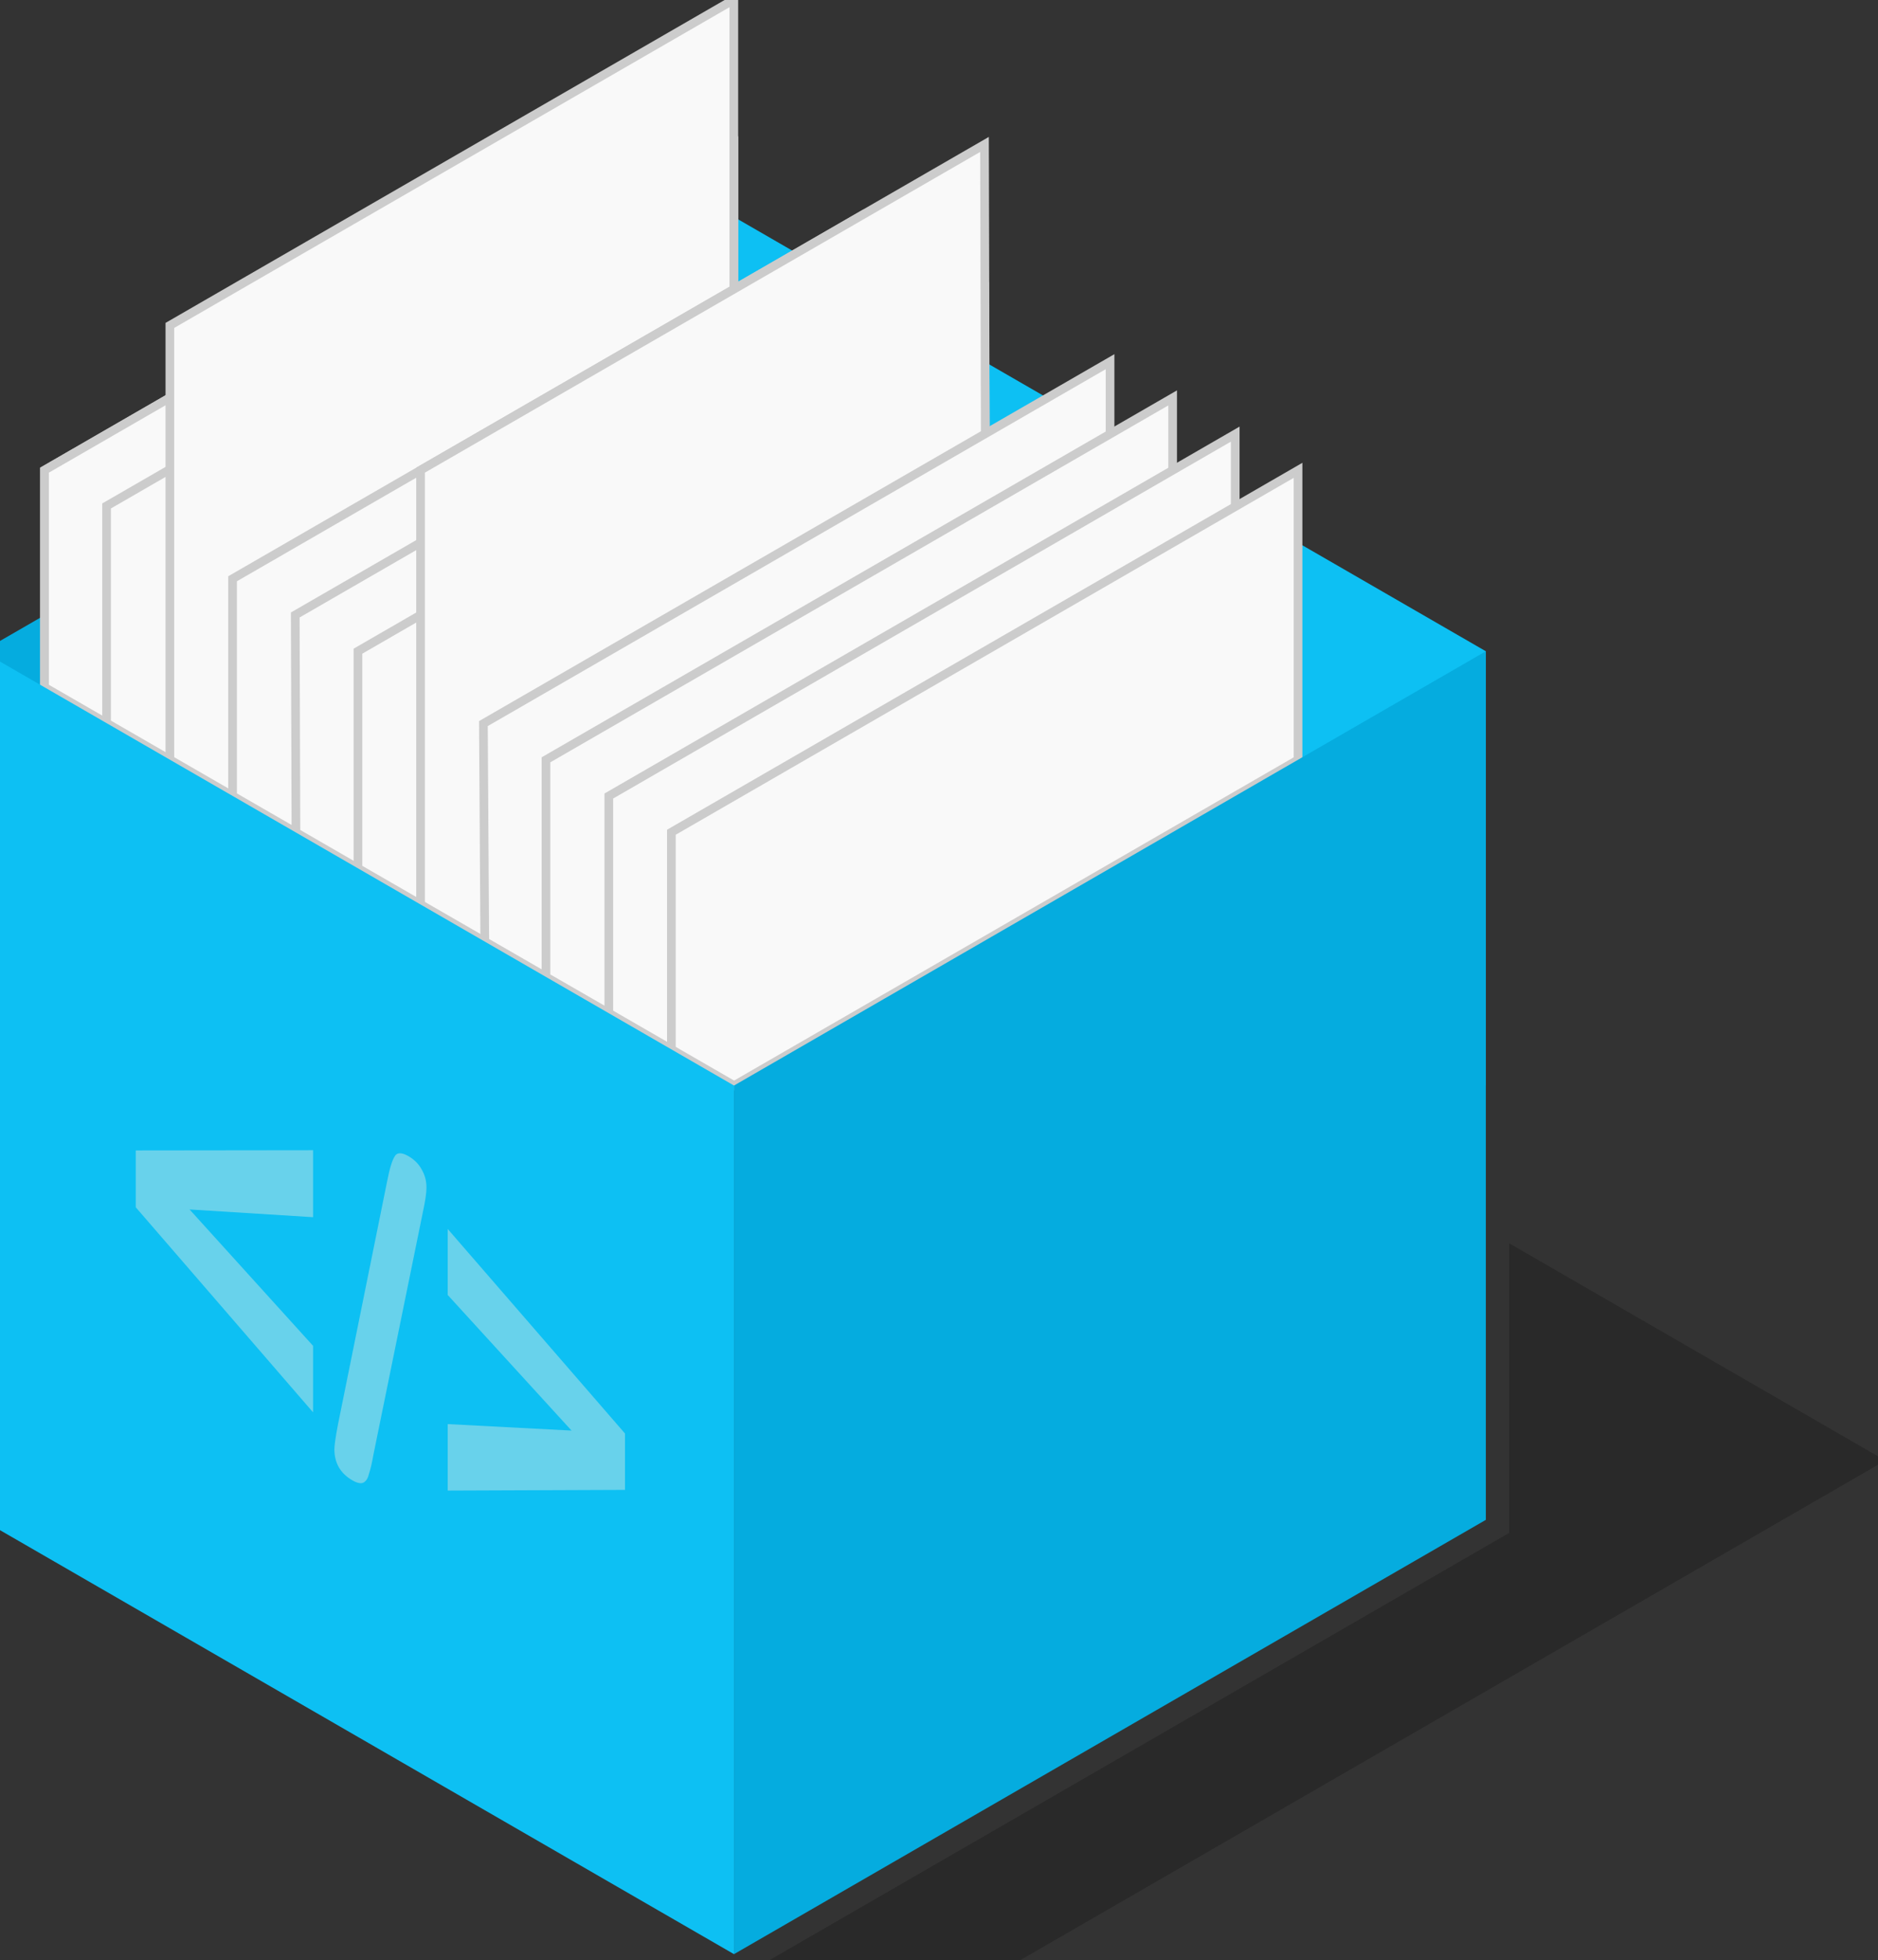 <?xml version="1.0" encoding="UTF-8" standalone="no"?>
<svg
   xmlns:serif="http://www.serif.com/"
   xmlns:dc="http://purl.org/dc/elements/1.1/"
   xmlns:cc="http://creativecommons.org/ns#"
   xmlns:rdf="http://www.w3.org/1999/02/22-rdf-syntax-ns#"
   xmlns:svg="http://www.w3.org/2000/svg"
   xmlns="http://www.w3.org/2000/svg"
   xmlns:sodipodi="http://sodipodi.sourceforge.net/DTD/sodipodi-0.dtd"
   xmlns:inkscape="http://www.inkscape.org/namespaces/inkscape"
   sodipodi:docname="code_tone_lagoon.svg"
   inkscape:version="1.0 (4035a4fb49, 2020-05-01)"
   id="svg8"
   version="1.1"
   viewBox="0 0 57.286 59.761"
   height="59.761mm"
   width="57.286mm">
  <rect x="0" y="0" width="57.286" height="59.761" fill="#333333" stroke="none"/>
  <defs
     id="defs2" />
  <sodipodi:namedview
     inkscape:window-maximized="1"
     inkscape:window-y="-11"
     inkscape:window-x="-11"
     inkscape:window-height="1346"
     inkscape:window-width="2560"
     fit-margin-bottom="0"
     fit-margin-right="0"
     fit-margin-left="0"
     fit-margin-top="0"
     showgrid="false"
     inkscape:document-rotation="0"
     inkscape:current-layer="layer1"
     inkscape:document-units="mm"
     inkscape:cy="184.7799"
     inkscape:cx="109.78257"
     inkscape:zoom="1.4"
     inkscape:pageshadow="2"
     inkscape:pageopacity="0.0"
     borderopacity="1.0"
     bordercolor="#666666"
     pagecolor="#ffffff"
     id="base" />
  <g
     transform="translate(-72.953,-110.527)"
     id="layer1"
     inkscape:groupmode="layer"
     inkscape:label="Layer 1">
    

    

    

    

    

    

    

    

    

    

    

    

    

    

    

    

    

    

    

    

    

    

    

    

    

    

    

    

    

    

    

    

    

    

    

    

    

    

    

    

    

    

    

    <g
   transform="matrix(0.265,0,0,0.265,-11.062,24.767)"
   id="g5179">
        <g
   id="Code-lagoon"
   serif:id="Code lagoon"
   transform="translate(274.241,325)">
            <g
   transform="translate(-1782.57,-1387.47)"
   id="g5112">
                <path
   d="m 1912.47,1612.47 h 28.87 l 101.04,-58.33 -43.3,-25 v 33.33 z"
   style="fill-opacity:0.2"
   id="path5110" />

            </g>

            <g
   id="Code-lagoon1"
   serif:id="Code lagoon"
   transform="translate(-606.218,-100)">
                <g
   id="g18144"
   transform="matrix(1.111,0,0,1.111,-3442.45,-2137.5)">
                    <g
   id="path17992"
   transform="scale(0.238)">
                        <path
   d="m 15793,8740.16 -327.3,188.97 v -188.97 l 327.3,-188.98 z"
   style="fill:#05acdf"
   id="path5114" />

                    </g>

                    <g
   id="path17990"
   transform="scale(0.238)">
                        <path
   d="m 16120.3,8740.16 v 188.97 L 15793,8740.16 v -188.98 z"
   style="fill:#0dc0f3"
   id="path5117" />

                    </g>

                    <g
   id="path18052"
   transform="matrix(0.238,0,0,0.238,-54.559,-31.5)">
                        <path
   d="m 15722.1,8888.19 27.3,15.75 245.8,-141.9 v -125.99 l -273.1,157.65 z"
   style="fill:#f9f9f9;stroke:#cccccc;stroke-width:3.78px"
   id="path5120" />

                    </g>

                    <g
   id="path180521"
   serif:id="path18052"
   transform="matrix(0.238,0,0,0.238,-54.559,-31.5)">
                        <path
   d="m 15722.1,8888.19 27.3,15.75 245.8,-141.9 v -125.99 l -273.1,157.65 z"
   style="fill:#f9f9f9;stroke:#cccccc;stroke-width:3.78px"
   id="path5123" />

                    </g>

                    <g
   id="path180522"
   serif:id="path18052"
   transform="matrix(0.238,0,0,0.238,-48.133,-27.79)">
                        <path
   d="m 15722.1,8888.19 27.3,15.75 245.8,-141.9 v -125.99 l -273.1,157.65 z"
   style="fill:#f9f9f9;stroke:#cccccc;stroke-width:3.78px"
   id="path5126" />

                    </g>

                    <g
   id="path180523"
   serif:id="path18052"
   transform="matrix(0.238,0,0,0.238,-44.167,-25.5)">
                        <path
   d="m 15733,8894.49 27.3,15.75 218.2,-125.99 v -220.47 l -245.5,141.73 z"
   style="fill:#f9f9f9;stroke:#cccccc;stroke-width:3.78px"
   id="path5129" />

                    </g>

                    <g
   id="path18054"
   transform="matrix(0.238,0,0,0.238,-37.672,-21.75)">
                        <path
   d="m 15733,8894.49 27.3,15.75 245.5,-141.74 V 8642.52 L 15733,8800 Z"
   style="fill:#f9f9f9;stroke:#cccccc;stroke-width:3.78px"
   id="path5132" />

                    </g>

                    <g
   id="path18056"
   transform="matrix(0.238,0,0,0.238,-31.177,-18)">
                        <path
   d="m 15733.3,8894.65 27,15.59 245.5,-141.74 V 8642.52 L 15733,8800 Z"
   style="fill:#f9f9f9;stroke:#cccccc;stroke-width:3.78px"
   id="path5135" />

                    </g>

                    <g
   id="path18058"
   transform="matrix(0.238,0,0,0.238,-24.682,-14.25)">
                        <path
   d="m 15733,8894.49 27.3,15.75 246.1,-141.4 -0.6,-126.32 L 15733,8800 Z"
   style="fill:#f9f9f9;stroke:#cccccc;stroke-width:3.78px"
   id="path5138" />

                    </g>

                    <g
   id="path18060"
   transform="matrix(0.238,0,0,0.238,-23.383,-31.5)">
                        <path
   d="m 15754.8,8982.68 27.3,15.74 218.8,-125.65 -0.6,-220.8 -245.5,141.73 z"
   style="fill:#f9f9f9;stroke:#cccccc;stroke-width:3.78px"
   id="path5141" />

                    </g>

                    <g
   id="path18062"
   transform="matrix(0.238,0,0,0.238,-15.588,-9)">
                        <path
   d="m 15750,8904.27 26.7,15.41 245.5,-141.73 v -125.98 l -272.8,157.48 z"
   style="fill:#f9f9f9;stroke:#cccccc;stroke-width:3.78px"
   id="path5144" />

                    </g>

                    <g
   id="path18064"
   transform="matrix(0.238,0,0,0.238,-7.794,-4.5)">
                        <path
   d="m 15743.9,8900.79 28.5,16.41 244.3,-142.4 v -125.98 l -272.8,157.48 z"
   style="fill:#f9f9f9;stroke:#cccccc;stroke-width:3.78px"
   id="path5147" />

                    </g>

                    <g
   id="path18066"
   transform="matrix(0.238,0,0,0.238,1.94446e-5,-3.72087e-6)">
                        <path
   d="m 15738.5,8897.64 27.3,15.75 245.4,-141.74 v -125.98 l -272.7,157.48 z"
   style="fill:#f9f9f9;stroke:#cccccc;stroke-width:3.78px"
   id="path5150" />

                    </g>

                    <g
   id="path18068"
   transform="matrix(0.238,0,0,0.238,7.794,4.5)">
                        <path
   d="m 15733,8894.49 27.3,15.75 245.5,-141.74 V 8642.52 L 15733,8800 Z"
   style="fill:#f9f9f9;stroke:#cccccc;stroke-width:3.78px"
   id="path5153" />

                    </g>

                    <g
   id="path17986"
   transform="scale(0.238)">
                        <path
   d="m 15793,9307.09 327.3,-188.98 v -377.95 l -327.3,188.97 z"
   style="fill:#05acdf"
   id="path5156" />

                    </g>

                    <g
   id="path17988"
   transform="scale(0.238)">
                        <path
   d="m 15793,9307.09 -327.3,-188.98 v -377.95 l 327.3,188.97 z"
   style="fill:#0dc0f3"
   id="path5159" />

                    </g>

                </g>

                <g
   transform="matrix(0.866,0.5,0,1.155,0,0)"
   id="g5175">
                    <g
   transform="matrix(48,0,0,48,765.277,-112.431)"
   id="g5165">
                        <path
   d="m 0.537,-0.22 v 0.138 L 0.046,-0.295 v -0.118 l 0.491,-0.213 v 0.139 l -0.342,0.132 z"
   style="fill:#68d2eb;fill-rule:nonzero"
   id="path5163" />

                    </g>

                    <g
   transform="matrix(48,0,0,48,793.262,-112.431)"
   id="g5169">
                        <path
   d="M 0.258,-0.629 0.121,-0.066 C 0.117,-0.047 0.113,-0.033 0.109,-0.022 0.106,-0.011 0.101,-0.003 0.094,0.003 0.087,0.009 0.076,0.012 0.063,0.012 c -0.033,0 -0.05,-0.014 -0.05,-0.043 0,-0.007 0.003,-0.026 0.01,-0.056 L 0.159,-0.65 c 0.007,-0.03 0.014,-0.05 0.021,-0.061 0.006,-0.011 0.019,-0.017 0.038,-0.017 0.016,0 0.029,0.004 0.037,0.012 0.009,0.008 0.013,0.018 0.013,0.032 0,0.01 -0.003,0.028 -0.01,0.055 z"
   style="fill:#68d2eb;fill-rule:nonzero"
   id="path5167" />

                    </g>

                    <g
   transform="matrix(48,0,0,48,806.738,-112.431)"
   id="g5173">
                        <path
   d="M 0.537,-0.295 0.046,-0.081 V -0.219 L 0.389,-0.354 0.046,-0.487 v -0.137 l 0.491,0.212 z"
   style="fill:#68d2eb;fill-rule:nonzero"
   id="path5171" />

                    </g>

                </g>

            </g>

        </g>

    </g>

</g>
</svg>
